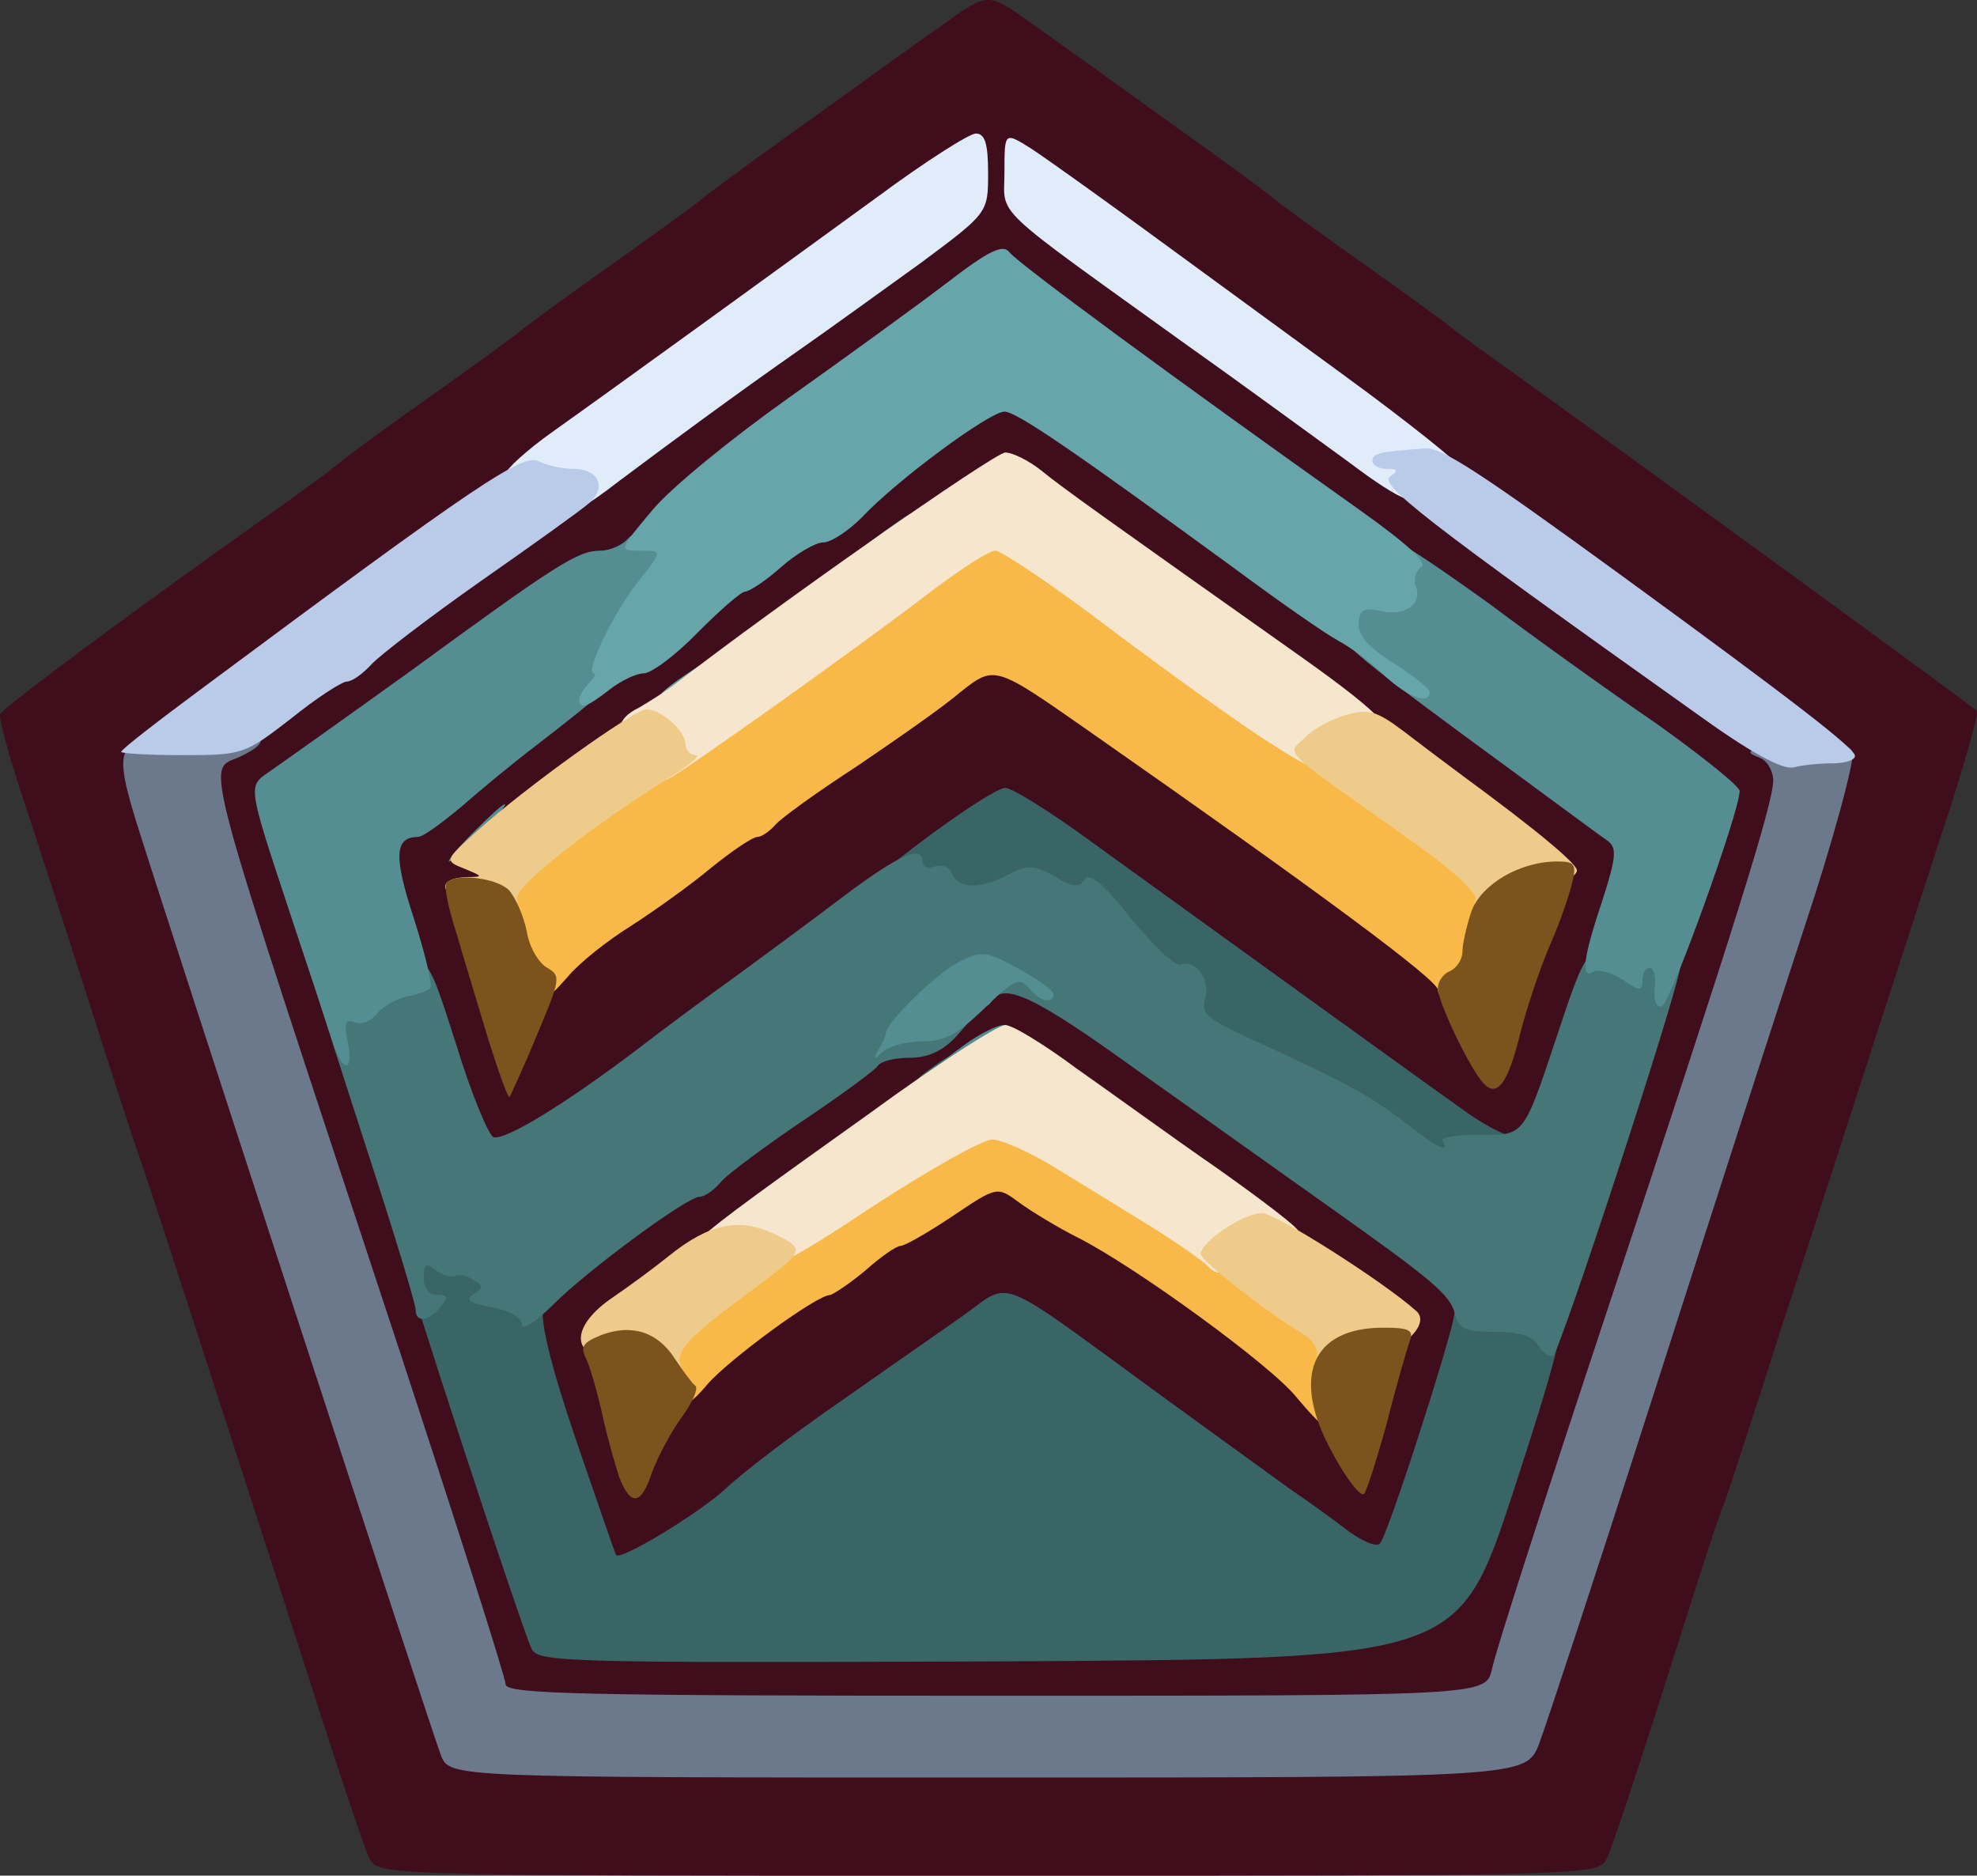 <?xml version="1.0" encoding="UTF-8"?>
<svg id="a" class="img-fluid" width="241.74" height="229.32" version="1.1" viewBox="0 0 2417.4 2293.2" xmlns="http://www.w3.org/2000/svg">
 <rect x="0" y="0" width="2417.4" height="2293.2" fill="#333333" stroke="none"/>
 <g id="b" transform="translate(-61.782 -86.75)" fill="#400d1d">
  <path d="m513 2358c-6-13-39-111-73-218-120-371-202-625-210-645-4-11-31-94-60-185s-66-205-82-253c-16-49-28-92-26-97 3-8 161-125 323-240 43-30 83-60 89-65 6-6 58-44 116-85s107-77 110-80 52-39 110-80 107-77 110-80 58-44 123-90c65-47 143-103 173-124 54-39 54-39 108 0 30 21 108 77 173 124 65 46 120 87 123 90s52 39 110 80 107 77 110 80 46 34 95 69c132 95 536 389 544 397 2 2-11 50-29 107-18 56-59 181-90 277s-85 263-120 370c-34 107-66 204-70 215-10 25-16 44-80 245-29 91-57 175-63 188-10 22-10 22-757 22s-747 0-757-22zm1394-150c18-41 154-470 150-474s-130 374-143 429c-6 27-6 27-635 27-534 0-629-2-629-14 0-8-60-196-133-418-211-639-217-658-217-715 0-29 4-53 8-53 5 0 37-22 73-50 35-27 69-50 75-50s19-10 30-21c10-12 77-62 148-113 70-50 145-103 165-118 72-54 147-109 211-154 137-96 230-167 226-172-3-2-44 25-91 59-48 35-140 102-205 149-210 152-404 292-455 330-27 20-92 68-142 105-51 38-93 72-93 76s16 54 35 111c19 56 100 306 180 553 80 248 152 469 161 493 16 42 16 42 643 42 628 0 628 0 638-22zm-60-218c17-52 77-237 133-410 57-173 117-360 135-415 33-99 33-99-60-165-52-36-158-112-237-169-588-429-534-396-588-354-27 21-105 78-174 127-70 49-145 110-167 137-26 31-49 49-62 49-29 0-55 17-237 149-83 61-158 115-166 119-11 6-1 48 55 217 38 116 110 338 161 495s96 293 102 303c8 16 42 17 541 15 532-3 532-3 564-98zm311-555c0-5-6 4-13 20-8 17-14 37-14 45s7-1 14-20 13-39 13-45zm118-423c-15-15-16-12-16 34 0 28-11 84-25 124s-25 78-24 84c0 6 19-42 41-107 37-110 39-120 24-135z"/>
  <path d="m737 1878c-26-79-48-160-47-180 0-34 6-42 76-97 42-32 89-65 103-72s37-23 51-35 60-45 102-73c43-29 80-57 84-62 3-5 20-9 38-9 24 0 41-10 71-40 35-36 44-40 87-40 45 0 57 6 184 98 75 53 173 123 217 155 173 122 167 115 167 167 0 27-18 101-43 181-44 134-44 134-81 137-28 3-45-3-74-25-20-16-47-35-59-43-11-8-83-60-160-116-76-55-143-104-150-107-6-4-29 5-51 20-22 16-84 59-138 97-55 38-115 84-134 102-47 45-124 84-163 84-33 0-33 0-80-142zm145-108c33-42 143-130 164-130 4 0 17-9 28-19 12-11 44-31 71-47 28-15 61-35 74-46 31-23 91-23 122 1 13 10 47 30 74 44 81 41 237 159 271 204 33 43 33 43 48-10 12-41 13-55 3-64-7-7-82-61-167-122-85-60-183-130-217-155-62-46-62-46-218 66-179 129-193 139-267 190-55 38-55 38-44 88 5 27 12 50 15 49 4 0 23-22 43-49z"/>
  <path id="c" d="m627 1503c-18-30-118-359-115-380 2-14 12-31 23-37s39-27 62-46c40-34 83-67 167-131 21-16 46-29 55-29s39-23 66-50 53-50 58-50 25-13 44-30c18-16 42-30 51-30 10 0 31-14 48-31 16-17 58-53 94-80 55-42 71-49 110-49 52 0 42-7 596 399 179 132 184 136 184 170-1 20-27 113-58 206-57 170-57 170-98 173-33 2-49-3-87-30-61-44-351-252-453-327-92-66-63-73-249 62-33 24-91 66-128 93s-93 69-125 93c-108 83-160 111-202 111-21 0-41-3-43-7zm1301-293c22-45 22-45-6-68-15-13-43-34-62-48-19-13-51-37-71-52-55-41-260-189-365-262-51-36-101-74-112-83-19-17-25-14-198 112-99 71-194 140-212 153s-63 46-100 73c-37 28-79 58-94 68-22 14-28 25-28 52 0 25-4 35-16 35-11 0-14 5-9 17 3 10 11 39 16 66 10 42 29 57 29 22 0-22 47-71 103-106 28-18 73-50 98-71 26-21 51-38 57-38 5 0 15-7 22-15s51-40 99-71c47-32 104-72 127-91 63-51 84-46 216 46 279 195 428 306 428 318 0 7 8 29 17 48 17 36 17 36 29-12 6-26 21-68 32-93z"/>
 </g>
 <g id="d" transform="translate(-61.782 -86.75)" fill="#3a6567">
  <path id="e" d="m712 2103c-11-21-162-482-162-495 0-26 126 4 133 32 3 12 14 20 27 20 19 0 21 4 16 25-4 16 9 71 40 162 26 76 48 139 49 141 6 7 103-52 135-82 19-18 79-64 134-102 54-38 123-86 153-107 64-45 36-56 246 97 77 56 149 108 160 116 12 8 39 27 60 43 21 17 42 26 46 21 10-10 91-263 91-281s114-17 128 0c9 10-6 65-56 218-67 204-67 204-629 207-528 2-563 1-571-15z"/>
  <path d="m1751 1490c-33-28-59-42-193-105-51-23-58-30-58-56 0-21-5-29-18-29-10 0-36-22-58-50-42-53-44-54-161-50-40 1-63-2-63-9 0-6-9-11-19-11-20 0-37-29-24-40 55-44 123-90 134-90 8 0 55 29 104 65 165 119 415 300 462 333 26 18 52 31 60 28s13 2 13 13c0 15-11 19-52 25-81 9-90 7-127-24z"/>
 </g>
 <g id="f" transform="translate(-61.782 -86.75)" fill="#6c798d">
  <path d="m601 2233c-11-28-335-1021-374-1146-28-93-22-101 77-105 79-3 98 8 51 30-41 19-53-26 192 716 73 222 133 410 133 418 0 12 91 14 599 14 599 0 599 0 607-32 3-18 66-213 139-433 158-476 205-626 205-654 0-12-8-25-17-28-15-6-15-7 3-14 37-15 104-10 111 7 3 9-23 107-60 218-36 110-120 370-186 576s-128 394-137 418c-16 42-16 42-674 42s-658 0-669-27z"/>
 </g>
 <g id="g" transform="translate(-61.782 -86.75)" fill="#457778">
  <path id="h" d="m1943 1732c-7-12-24-17-54-17-36 0-44-4-48-22-7-24-26-40-157-133-51-36-153-109-228-162-130-94-167-111-182-87-4 8-9 7-15-2-7-12-11-11-26 4-16 16-16 17 2 17 17 0 16 2-5 25-16 17-34 25-56 25-18 0-35 4-39 10-3 5-44 35-90 66s-92 65-101 75c-9 11-21 19-27 19-15 0-136 89-179 132-21 21-38 32-38 24s-15-17-37-21c-27-5-33-9-22-16 12-8 12-10-1-18-8-5-18-7-22-4-5 2-15-1-23-7-12-10-15-9-15 9 0 13 6 21 16 21 14 0 14 3 4 15-15 18-30 19-30 3 0-7-27-96-60-197-33-102-60-186-60-188s7-3 15-3c9 0 26-6 38-14s36-17 53-20c30-7 30-7 64 99 18 59 39 109 45 112 14 5 90-42 177-108 31-24 85-64 120-89 34-25 94-69 132-98 68-51 96-63 96-41 0 6 7 8 15 5 9-3 18 1 21 9 8 19 34 19 69 1 23-12 30-12 56 2 23 14 31 14 37 4 6-9 23 5 57 48 27 33 54 59 61 56 18-7 37 20 29 43-5 16 4 24 52 46 122 56 149 71 190 102 40 32 59 42 49 25-3-5 18-8 47-8 52 1 52 1 91-116 39-118 39-118 99-118s60 0 53 31c-9 48-147 469-155 473-4 3-12-3-18-12z"/>
  <path id="i" d="m1210 1386c34-23 48-20 36 9-3 9-19 15-38 15-32 0-32 0 2-24z"/>
 </g>
 <g id="j" transform="translate(-61.782 -86.75)" fill="#f8b949">
  <path id="k" d="m1647 1795c-30-38-196-159-267-195-24-12-57-32-72-43-27-20-27-20-82 17-30 20-58 36-63 36s-24 13-43 30c-19 16-39 29-43 30-17 0-125 80-150 109-43 52-67 38-67-39 0-36 4-41 88-102 48-36 129-92 181-126 84-56 99-62 145-62 54 0 49-2 216 101 30 19 81 54 114 79 32 25 69 51 82 58 16 9 24 22 24 39 0 30-21 103-29 103-3 0-18-16-34-35z"/>
  <path id="l" d="m698 1298c-19-16-41-95-36-133 3-30 7-32 305-238 70-49 159-113 198-143 61-47 76-54 114-54 40 0 55 7 140 73 53 41 148 109 211 152 243 164 270 186 270 216 0 39-22 122-35 131-16 12-45 9-45-5 0-12-147-121-429-318-113-79-113-79-155-46-22 19-80 59-127 91-48 31-92 63-99 71s-17 15-22 15c-6 0-31 17-57 38-25 21-70 53-98 71-29 18-64 46-77 62-28 32-35 35-58 17z"/>
 </g>
 <g id="m" transform="translate(-61.782 -86.75)" fill="#548e92">
  <path id="n" d="m471 1368c-4-13-30-90-57-172-49-148-49-148-24-165 13-9 92-65 174-124 178-130 204-147 232-147 12 0 27-7 34-15s25-15 41-15c26 0 29 4 29 31 0 19-13 47-35 76-19 25-35 52-35 58 0 13-28 38-115 105-25 19-65 52-89 73-24 20-47 37-53 37-29 0-30 24-5 100 14 44 23 82 20 85s-16 8-29 10c-13 3-29 12-36 21s-19 14-27 11c-12-5-14 0-9 23 7 35-4 40-16 8z"/>
  <path id="o" d="m1240 1365c19-14 41-25 49-25 10 0 8 7-9 25-13 14-35 25-49 25-24 0-24-1 9-25z"/>
  <path id="p" d="m1136 1370c5-8 9-17 9-20 0-13 63-74 89-87 28-14 33-14 73 8 24 13 43 27 43 31 0 13-17 9-30-7-12-14-18-11-55 25-32 31-48 40-76 40-19 0-41 6-48 13-11 10-12 9-5-3z"/>
  <path d="m2085 1295c2-14-1-25-6-25s-9 7-9 15c0 14-3 14-25-1-13-8-29-13-35-9-16 10-12-19 11-87 17-53 18-64 7-73-8-5-87-64-176-129-153-113-162-122-162-153s2-33 35-33c31 0 35-3 35-25 0-14 5-25 10-25 6 0 56 34 113 75 56 42 148 108 205 147 56 40 102 77 101 82-1 28-85 260-95 263-7 2-10-6-9-22z"/>
  <path id="q" d="m640 1105c19-19 36-35 39-35s-10 16-29 35-36 35-39 35 10-16 29-35z"/>
 </g>
 <g transform="translate(-61.782 -86.75)" fill="#66a5aa">
  <path id="r" d="m770 942c0-4 5-13 12-20s9-12 6-12c-12 0 24-74 54-112s30-38 3-38-27 0 14-49c22-27 97-88 166-137s156-112 194-141c52-40 69-48 77-38 8 12 204 156 428 315 59 42 84 65 76 70-7 4-10 15-7 23 8 22-12 37-42 31-22-5-27-2-28 15-1 14 12 29 42 48 24 15 44 31 45 36 0 16-27 6-55-20-16-16-42-35-57-43s-71-47-125-87c-193-141-268-193-283-193-18 0-132 84-174 129-17 17-38 31-48 31-9 0-33 14-51 30-19 17-39 30-44 30s-31 23-58 50c-27 28-57 50-66 50s-28 9-42 20c-27 21-37 25-37 12z"/>
  <path id="s" d="m870 936c0-3 21-19 48-36 47-32 47-32 13 4-30 31-61 47-61 32z"/>
  <path id="t" d="m1096 772c5-4 27-21 49-37 40-28 40-28 6 8-19 21-42 37-50 37-9 0-11-3-5-8z"/>
 </g>
 <g id="u" transform="translate(-61.782 -86.75)" fill="#f7e6ce">
  <path id="v" d="m1539 1635c-8-8-40-30-72-50-31-19-83-51-114-70s-66-35-78-35-77 37-145 81c-104 69-126 80-142 70-10-6-31-11-48-11-56 0-60 3 185-172 82-60 157-108 166-108s48 24 87 53c40 28 117 84 172 122 55 39 100 73 100 78 0 4-9 7-19 7-11 0-33 11-49 25-25 21-31 22-43 10z"/>
  <path d="m867 1019c-3-11-15-23-26-26-28-7-27-27 2-41 12-7 33-20 47-31 117-91 388-281 401-281 9 0 29 10 44 22 27 22 75 56 318 228 103 73 127 100 88 100-10 0-30 9-44 20-26 21-26 21-84-16-32-20-117-81-189-135-72-55-138-99-145-99-8 0-43 23-79 50-80 62-316 230-323 230-3 0-7-9-10-21z"/>
 </g>
 <g id="w" transform="translate(-61.782 -86.75)" fill="#e0ecfa">
  <path id="x" d="m760 700c0-5-11-10-24-10-33 0-56-10-56-24 1-6 26-29 57-51 83-59 276-199 397-287 58-43 113-78 121-78 11 0 15 12 15 48 0 49 0 49-82 110-46 33-112 81-148 106-80 56-160 115-220 160-48 37-60 42-60 26z"/>
  <path id="y" d="m1710 651c-36-26-123-90-195-141-246-177-225-157-225-213 0-49 0-49 32-29 17 11 77 54 132 94 56 41 167 122 249 182 81 59 147 112 147 117s-11 9-25 9c-16 0-25 6-25 15 0 25-22 17-90-34z"/>
 </g>
 <g id="z" transform="translate(-61.782 -86.75)" fill="#b9cbe9">
  <path id="aa" d="m2133 957c-329-234-387-279-371-288 10-7 9-9-4-9-10 0-18-4-18-10 0-9 8-11 65-15 20-1 66 29 239 155 214 156 286 212 286 221 0 5-12 9-27 9-16 0-37 2-48 5-14 3-53-18-122-68z"/>
  <path id="ab" d="m210 1006c0-3 44-37 98-77 339-252 394-289 413-278 10 5 29 9 42 9 31 0 41 23 19 42-9 8-69 51-132 95-64 45-124 91-134 102-11 12-24 21-30 21s-37 20-68 45c-57 44-59 45-133 45-41 0-75-2-75-4z"/>
 </g>
 <g id="ac" transform="translate(-61.782 -86.75)" fill="#efcb8b">
  <path d="m845 1761c-6-5-23-11-39-13-47-5-45-41 5-75 22-15 53-38 69-51 50-40 86-47 130-26 38 19 38 19-42 78-60 44-78 64-75 78 4 13 0 18-17 18-12 0-26-4-31-9z"/>
  <path id="ad" d="m1672 1745c2-9-6-21-18-28-41-24-124-89-124-97 0-15 52-50 75-50 17 0 149 84 189 120 15 14-10 42-50 56-52 18-76 18-72-1z"/>
  <path id="ae" d="m622 1187c-25-14-20-27 12-28 19 0 18-1-4-10-25-10-25-10 16-47 59-53 190-147 206-148 18 0 48 26 48 43 0 7 6 13 13 13 6 0-10 14-38 31-100 63-186 132-181 145 7 18-40 18-72 1z"/>
  <path id="af" d="m1866 1187c3-8-27-36-78-72-164-116-153-105-131-126 10-11 33-23 50-28 28-8 38-5 70 19 21 16 54 41 73 55 94 69 140 108 140 116 0 13-79 48-107 49-14 0-21-5-17-13z"/>
 </g>
 <g id="ag" transform="translate(-61.782 -86.75)" fill="#7c521d">
  <path id="ah" d="m819 1893c-5-15-15-50-21-78-6-27-15-58-20-68-7-14-3-19 19-28 37-14 69-4 90 29 10 15 21 30 25 33s-3 20-17 39c-13 18-29 48-36 67-13 40-26 42-40 6z"/>
  <path id="ai" d="m1691 1863c-51-92-26-153 62-153 33 0 38 3 32 18-3 9-16 53-27 97-12 44-25 84-28 88-4 5-22-18-39-50z"/>
  <path id="aj" d="m659 1358c-12-40-30-99-39-130-10-31-16-59-12-62 11-12 61-6 76 9 8 9 18 31 22 51 3 19 15 39 25 44 17 10 16 14-13 83-16 39-32 73-33 75-2 2-13-29-26-70z"/>
  <path d="m1873 1408c-18-23-53-97-53-113 0-9 7-18 15-21 8-4 15-14 15-24 0-9 5-31 11-49 12-33 59-61 105-61 21 0 24 3 18 27-4 16-15 48-26 73s-28 74-37 109c-16 66-30 82-48 59z"/>
 </g>
</svg>
